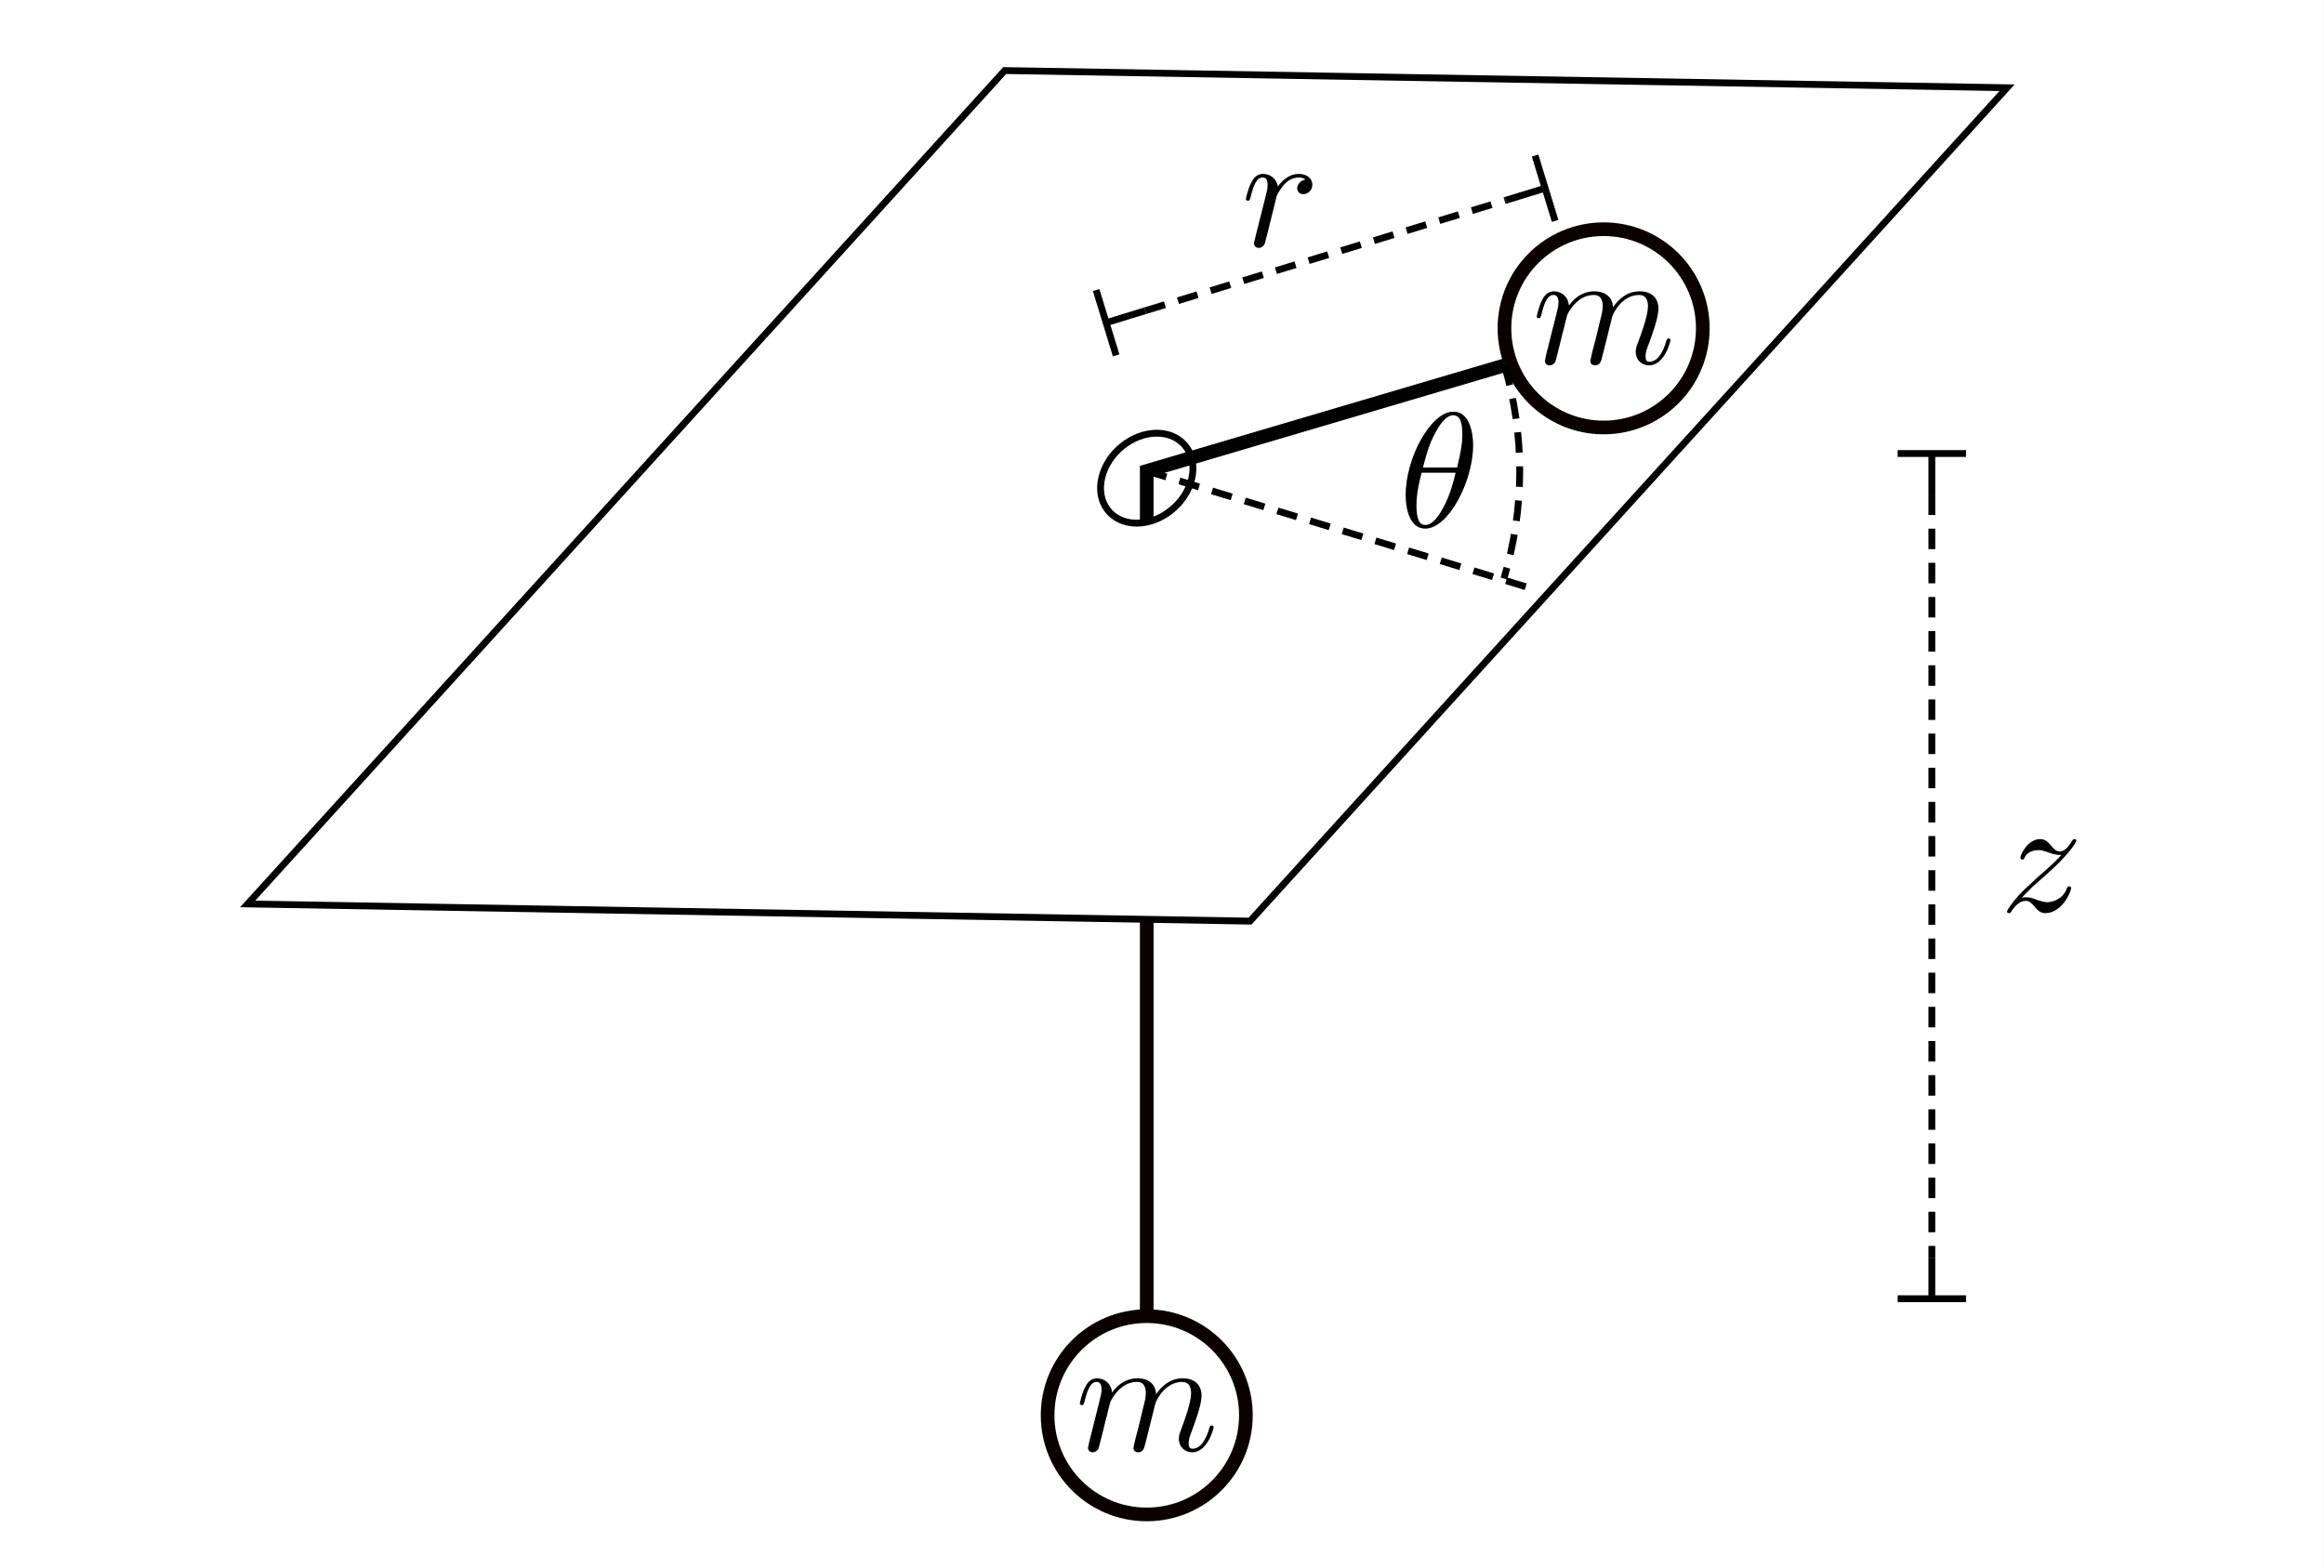 <?xml version="1.0" encoding="UTF-8"?>
<svg xmlns="http://www.w3.org/2000/svg" xmlns:xlink="http://www.w3.org/1999/xlink" width="170.079pt" height="114.803pt" viewBox="0 0 170.079 114.803" version="1.1">
<rect x="0" y="0" width="170.079" height="114.803" fill="#333333" stroke="none"/>
<defs>
<clipPath id="clip1">
  <path d="M 0 0 L 170.078 0 L 170.078 114.805 L 0 114.805 Z M 0 0 "/>
</clipPath>
<clipPath id="clip3">
  <path d="M 0 0 L 170.078 0 L 170.078 114.805 L 0 114.805 Z M 0 0 "/>
</clipPath>
<clipPath id="clip2">
  <rect x="0" y="0" width="171" height="115"/>
</clipPath>
<g id="surface5" clip-path="url(#clip2)">
<g clip-path="url(#clip3)" clip-rule="nonzero">
<path style=" stroke:none;fill-rule:nonzero;fill:rgb(100%,100%,100%);fill-opacity:1;" d="M 0 0 L 170.078 0 L 170.078 114.805 L 0 114.805 Z M 0 0 "/>
</g>
</g>
<clipPath id="clip4">
  <path d="M 71 90 L 97 90 L 97 114.805 L 71 114.805 Z M 71 90 "/>
</clipPath>
<clipPath id="clip5">
  <path d="M 102.246 30.141 L 108 30.141 L 108 38.941 L 102.246 38.941 Z M 102.246 30.141 "/>
</clipPath>
</defs>
<g id="surface1">
<g clip-path="url(#clip1)" clip-rule="nonzero">
<use xlink:href="#surface5"/>
</g>
<path style="fill:none;stroke-width:1;stroke-linecap:butt;stroke-linejoin:miter;stroke:rgb(100%,0%,0%);stroke-opacity:1;stroke-miterlimit:4;" d="M 83.922 67.422 L 83.922 38.098 "/>
<path style="fill-rule:nonzero;fill:rgb(100%,100%,100%);fill-opacity:1;stroke-width:0.5;stroke-linecap:butt;stroke-linejoin:miter;stroke:rgb(0%,0%,0%);stroke-opacity:1;stroke-miterlimit:4;" d="M 73.527 5.164 L 146.883 6.422 L 91.48 67.422 L 18.125 66.164 Z M 84.695 31.707 C 82.879 31.688 81.059 33.145 80.633 34.965 C 80.203 36.785 81.332 38.273 83.148 38.293 C 84.969 38.316 86.789 36.855 87.215 35.039 C 87.641 33.219 86.512 31.727 84.695 31.707 Z M 84.695 31.707 "/>
<path style="fill:none;stroke-width:1;stroke-linecap:butt;stroke-linejoin:miter;stroke:rgb(3.922%,0%,0%);stroke-opacity:1;stroke-miterlimit:4;" d="M 83.922 67.422 L 83.922 96.336 "/>
<path style="fill:none;stroke-width:1;stroke-linecap:butt;stroke-linejoin:miter;stroke:rgb(0.392%,0.392%,0.392%);stroke-opacity:1;stroke-miterlimit:4;" d="M 83.922 38.098 L 83.922 34.473 L 110.102 26.742 "/>
<path style="fill:none;stroke-width:1;stroke-linecap:butt;stroke-linejoin:miter;stroke:rgb(3.922%,0%,0%);stroke-opacity:1;stroke-miterlimit:4;" d="M 117.359 31.289 C 113.352 31.289 110.102 28.039 110.102 24.031 C 110.102 20.023 113.352 16.777 117.359 16.777 C 121.367 16.777 124.617 20.023 124.617 24.031 C 124.617 28.039 121.367 31.289 117.359 31.289 Z M 117.359 31.289 "/>
<g clip-path="url(#clip4)" clip-rule="nonzero">
<path style="fill:none;stroke-width:1;stroke-linecap:butt;stroke-linejoin:miter;stroke:rgb(3.922%,0%,0%);stroke-opacity:1;stroke-miterlimit:4;" d="M 83.922 110.848 C 79.914 110.848 76.668 107.602 76.668 103.594 C 76.668 99.586 79.914 96.336 83.922 96.336 C 87.93 96.336 91.18 99.586 91.18 103.594 C 91.18 107.602 87.93 110.848 83.922 110.848 Z M 83.922 110.848 "/>
</g>
<path style=" stroke:none;fill-rule:nonzero;fill:rgb(0%,0%,0%);fill-opacity:1;" d="M 113.168 25.902 C 113.133 26.082 113.062 26.359 113.062 26.418 C 113.062 26.633 113.23 26.742 113.406 26.742 C 113.551 26.742 113.766 26.645 113.852 26.406 C 113.863 26.383 114.004 25.82 114.078 25.52 L 114.34 24.445 C 114.414 24.184 114.484 23.918 114.543 23.645 C 114.59 23.441 114.688 23.094 114.699 23.047 C 114.879 22.676 115.512 21.59 116.648 21.59 C 117.188 21.59 117.293 22.031 117.293 22.426 C 117.293 22.723 117.211 23.059 117.113 23.418 L 116.781 24.805 L 116.539 25.711 C 116.492 25.953 116.387 26.359 116.387 26.418 C 116.387 26.633 116.551 26.742 116.73 26.742 C 117.102 26.742 117.176 26.441 117.27 26.059 C 117.438 25.391 117.879 23.645 117.988 23.18 C 118.023 23.023 118.656 21.59 119.961 21.59 C 120.473 21.59 120.605 21.996 120.605 22.426 C 120.605 23.105 120.102 24.469 119.863 25.102 C 119.758 25.391 119.707 25.52 119.707 25.762 C 119.707 26.324 120.125 26.742 120.688 26.742 C 121.812 26.742 122.254 24.996 122.254 24.898 C 122.254 24.781 122.148 24.781 122.109 24.781 C 121.992 24.781 121.992 24.816 121.934 24.996 C 121.754 25.629 121.371 26.477 120.711 26.477 C 120.508 26.477 120.426 26.359 120.426 26.082 C 120.426 25.785 120.535 25.496 120.641 25.234 C 120.867 24.613 121.371 23.285 121.371 22.605 C 121.371 21.828 120.891 21.324 119.996 21.324 C 119.098 21.324 118.488 21.852 118.047 22.484 C 118.035 22.328 118 21.922 117.664 21.637 C 117.363 21.387 116.984 21.324 116.684 21.324 C 115.609 21.324 115.023 22.09 114.82 22.363 C 114.758 21.684 114.258 21.324 113.719 21.324 C 113.168 21.324 112.941 21.793 112.836 22.008 C 112.617 22.426 112.465 23.129 112.465 23.168 C 112.465 23.285 112.582 23.285 112.605 23.285 C 112.727 23.285 112.738 23.273 112.809 23.012 C 113.012 22.16 113.254 21.59 113.684 21.59 C 113.875 21.59 114.055 21.684 114.055 22.137 C 114.055 22.391 114.02 22.52 113.863 23.141 Z M 113.168 25.902 "/>
<path style=" stroke:none;fill-rule:nonzero;fill:rgb(0%,0%,0%);fill-opacity:1;" d="M 79.734 105.465 C 79.695 105.645 79.625 105.918 79.625 105.977 C 79.625 106.191 79.793 106.301 79.973 106.301 C 80.113 106.301 80.332 106.203 80.414 105.965 C 80.426 105.941 80.57 105.379 80.641 105.082 L 80.902 104.004 C 80.977 103.742 81.047 103.48 81.105 103.203 C 81.156 103 81.25 102.652 81.262 102.605 C 81.441 102.234 82.074 101.148 83.211 101.148 C 83.75 101.148 83.855 101.59 83.855 101.984 C 83.855 102.285 83.773 102.617 83.676 102.977 L 83.344 104.363 L 83.105 105.273 C 83.055 105.512 82.949 105.918 82.949 105.977 C 82.949 106.191 83.117 106.301 83.297 106.301 C 83.664 106.301 83.738 106 83.832 105.617 C 84 104.949 84.441 103.203 84.551 102.738 C 84.586 102.582 85.219 101.148 86.523 101.148 C 87.035 101.148 87.168 101.555 87.168 101.984 C 87.168 102.668 86.668 104.027 86.426 104.664 C 86.32 104.949 86.273 105.082 86.273 105.32 C 86.273 105.883 86.691 106.301 87.254 106.301 C 88.375 106.301 88.82 104.555 88.82 104.461 C 88.82 104.34 88.711 104.34 88.676 104.34 C 88.555 104.34 88.555 104.375 88.496 104.555 C 88.316 105.188 87.934 106.039 87.277 106.039 C 87.074 106.039 86.988 105.918 86.988 105.645 C 86.988 105.344 87.098 105.059 87.203 104.793 C 87.43 104.172 87.934 102.844 87.934 102.164 C 87.934 101.387 87.457 100.887 86.559 100.887 C 85.664 100.887 85.051 101.41 84.609 102.043 C 84.598 101.891 84.562 101.484 84.227 101.195 C 83.93 100.945 83.547 100.887 83.246 100.887 C 82.172 100.887 81.586 101.648 81.383 101.926 C 81.324 101.242 80.82 100.887 80.281 100.887 C 79.734 100.887 79.504 101.352 79.398 101.566 C 79.184 101.984 79.027 102.691 79.027 102.727 C 79.027 102.844 79.148 102.844 79.172 102.844 C 79.289 102.844 79.301 102.832 79.375 102.57 C 79.578 101.723 79.816 101.148 80.246 101.148 C 80.438 101.148 80.617 101.242 80.617 101.699 C 80.617 101.949 80.582 102.082 80.426 102.703 Z M 79.734 105.465 "/>
<path style="fill:none;stroke-width:0.5;stroke-linecap:butt;stroke-linejoin:miter;stroke:rgb(0%,0%,0%);stroke-opacity:1;stroke-dasharray:1.5,1;stroke-miterlimit:4;" d="M 141.379 36.195 L 141.379 92.059 "/>
<path style="fill:none;stroke-width:0.5;stroke-linecap:butt;stroke-linejoin:miter;stroke:rgb(0%,0%,0%);stroke-opacity:1;stroke-miterlimit:4;" d="M 141.379 36.195 L 141.379 33.195 M 143.879 33.195 L 138.879 33.195 "/>
<path style="fill:none;stroke-width:0.5;stroke-linecap:butt;stroke-linejoin:miter;stroke:rgb(0%,0%,0%);stroke-opacity:1;stroke-miterlimit:4;" d="M 141.379 92.059 L 141.379 95.059 M 138.879 95.059 L 143.879 95.059 "/>
<path style=" stroke:none;fill-rule:nonzero;fill:rgb(0%,0%,0%);fill-opacity:1;" d="M 147.961 65.711 C 148.605 65.02 148.953 64.719 149.383 64.348 C 149.383 64.336 150.125 63.703 150.555 63.273 C 151.688 62.16 151.953 61.586 151.953 61.539 C 151.953 61.418 151.844 61.418 151.82 61.418 C 151.738 61.418 151.703 61.445 151.641 61.551 C 151.281 62.125 151.031 62.316 150.746 62.316 C 150.457 62.316 150.316 62.137 150.137 61.934 C 149.906 61.66 149.703 61.418 149.309 61.418 C 148.414 61.418 147.863 62.531 147.863 62.781 C 147.863 62.844 147.898 62.914 148.008 62.914 C 148.113 62.914 148.137 62.855 148.164 62.781 C 148.391 62.234 149.082 62.223 149.18 62.223 C 149.43 62.223 149.656 62.305 149.934 62.398 C 150.41 62.578 150.543 62.578 150.852 62.578 C 150.422 63.094 149.418 63.953 149.191 64.145 L 148.113 65.148 C 147.301 65.949 146.883 66.633 146.883 66.715 C 146.883 66.836 147.004 66.836 147.027 66.836 C 147.121 66.836 147.145 66.812 147.219 66.68 C 147.492 66.262 147.852 65.938 148.234 65.938 C 148.508 65.938 148.629 66.047 148.926 66.395 C 149.133 66.645 149.348 66.836 149.691 66.836 C 150.875 66.836 151.57 65.316 151.57 64.996 C 151.57 64.934 151.523 64.875 151.426 64.875 C 151.32 64.875 151.293 64.945 151.258 65.031 C 150.984 65.809 150.219 66.035 149.824 66.035 C 149.586 66.035 149.371 65.961 149.117 65.879 C 148.711 65.723 148.531 65.676 148.281 65.676 C 148.258 65.676 148.066 65.676 147.961 65.711 Z M 147.961 65.711 "/>
<path style="fill:none;stroke-width:0.5;stroke-linecap:butt;stroke-linejoin:miter;stroke:rgb(0.392%,0.392%,0.392%);stroke-opacity:1;stroke-dasharray:1.5,1;stroke-miterlimit:4;" d="M 83.816 22.742 L 110.207 14.656 "/>
<path style="fill:none;stroke-width:0.5;stroke-linecap:butt;stroke-linejoin:miter;stroke:rgb(0.392%,0.392%,0.392%);stroke-opacity:1;stroke-miterlimit:4;" d="M 83.816 22.742 L 80.949 23.621 M 80.219 21.23 L 81.684 26.012 "/>
<path style="fill:none;stroke-width:0.5;stroke-linecap:butt;stroke-linejoin:miter;stroke:rgb(0.392%,0.392%,0.392%);stroke-opacity:1;stroke-miterlimit:4;" d="M 110.207 14.656 L 113.078 13.777 M 113.809 16.168 L 112.344 11.387 "/>
<path style=" stroke:none;fill-rule:nonzero;fill:rgb(0%,0%,0%);fill-opacity:1;" d="M 91.883 17.309 C 91.848 17.488 91.777 17.762 91.777 17.82 C 91.777 18.035 91.945 18.145 92.125 18.145 C 92.266 18.145 92.48 18.047 92.566 17.809 C 92.59 17.762 92.996 16.137 93.043 15.922 C 93.141 15.527 93.355 14.688 93.426 14.367 C 93.473 14.211 93.809 13.648 94.098 13.387 C 94.191 13.301 94.539 12.992 95.051 12.992 C 95.363 12.992 95.543 13.137 95.555 13.137 C 95.195 13.195 94.934 13.48 94.934 13.793 C 94.934 13.984 95.062 14.211 95.387 14.211 C 95.711 14.211 96.043 13.938 96.043 13.504 C 96.043 13.086 95.66 12.73 95.051 12.73 C 94.273 12.73 93.75 13.316 93.523 13.648 C 93.426 13.109 92.996 12.73 92.434 12.73 C 91.883 12.73 91.656 13.195 91.551 13.41 C 91.336 13.816 91.18 14.535 91.18 14.57 C 91.18 14.688 91.297 14.688 91.324 14.688 C 91.441 14.688 91.453 14.676 91.527 14.414 C 91.73 13.566 91.969 12.992 92.398 12.992 C 92.602 12.992 92.77 13.086 92.77 13.543 C 92.77 13.793 92.734 13.926 92.578 14.547 Z M 91.883 17.309 "/>
<path style="fill:none;stroke-width:0.5;stroke-linecap:butt;stroke-linejoin:miter;stroke:rgb(0%,0%,0%);stroke-opacity:1;stroke-dasharray:1.5,1;stroke-miterlimit:4;" d="M 83.922 34.473 L 112.465 43.191 "/>
<path style="fill:none;stroke-width:0.5;stroke-linecap:butt;stroke-linejoin:miter;stroke:rgb(0%,0%,0%);stroke-opacity:1;stroke-dasharray:1.5,1;stroke-miterlimit:4;" d="M 110.102 26.742 C 111.605 31.836 111.594 37.258 110.062 42.344 "/>
<g clip-path="url(#clip5)" clip-rule="nonzero">
<path style=" stroke:none;fill-rule:nonzero;fill:rgb(0%,0%,0%);fill-opacity:1;" d="M 107.809 32.582 C 107.809 31.793 107.594 30.129 106.371 30.129 C 104.711 30.129 102.871 33.5 102.871 36.238 C 102.871 37.363 103.219 38.691 104.305 38.691 C 105.992 38.691 107.809 35.258 107.809 32.582 Z M 104.137 34.219 C 104.34 33.453 104.578 32.496 105.059 31.648 C 105.379 31.062 105.824 30.395 106.359 30.395 C 106.945 30.395 107.02 31.156 107.02 31.84 C 107.02 32.426 106.922 33.035 106.637 34.219 Z M 106.527 34.602 C 106.398 35.152 106.145 36.168 105.691 37.027 C 105.273 37.84 104.82 38.426 104.305 38.426 C 103.91 38.426 103.66 38.078 103.66 36.969 C 103.66 36.465 103.73 35.773 104.043 34.602 Z M 106.527 34.602 "/>
</g>
</g>
</svg>
